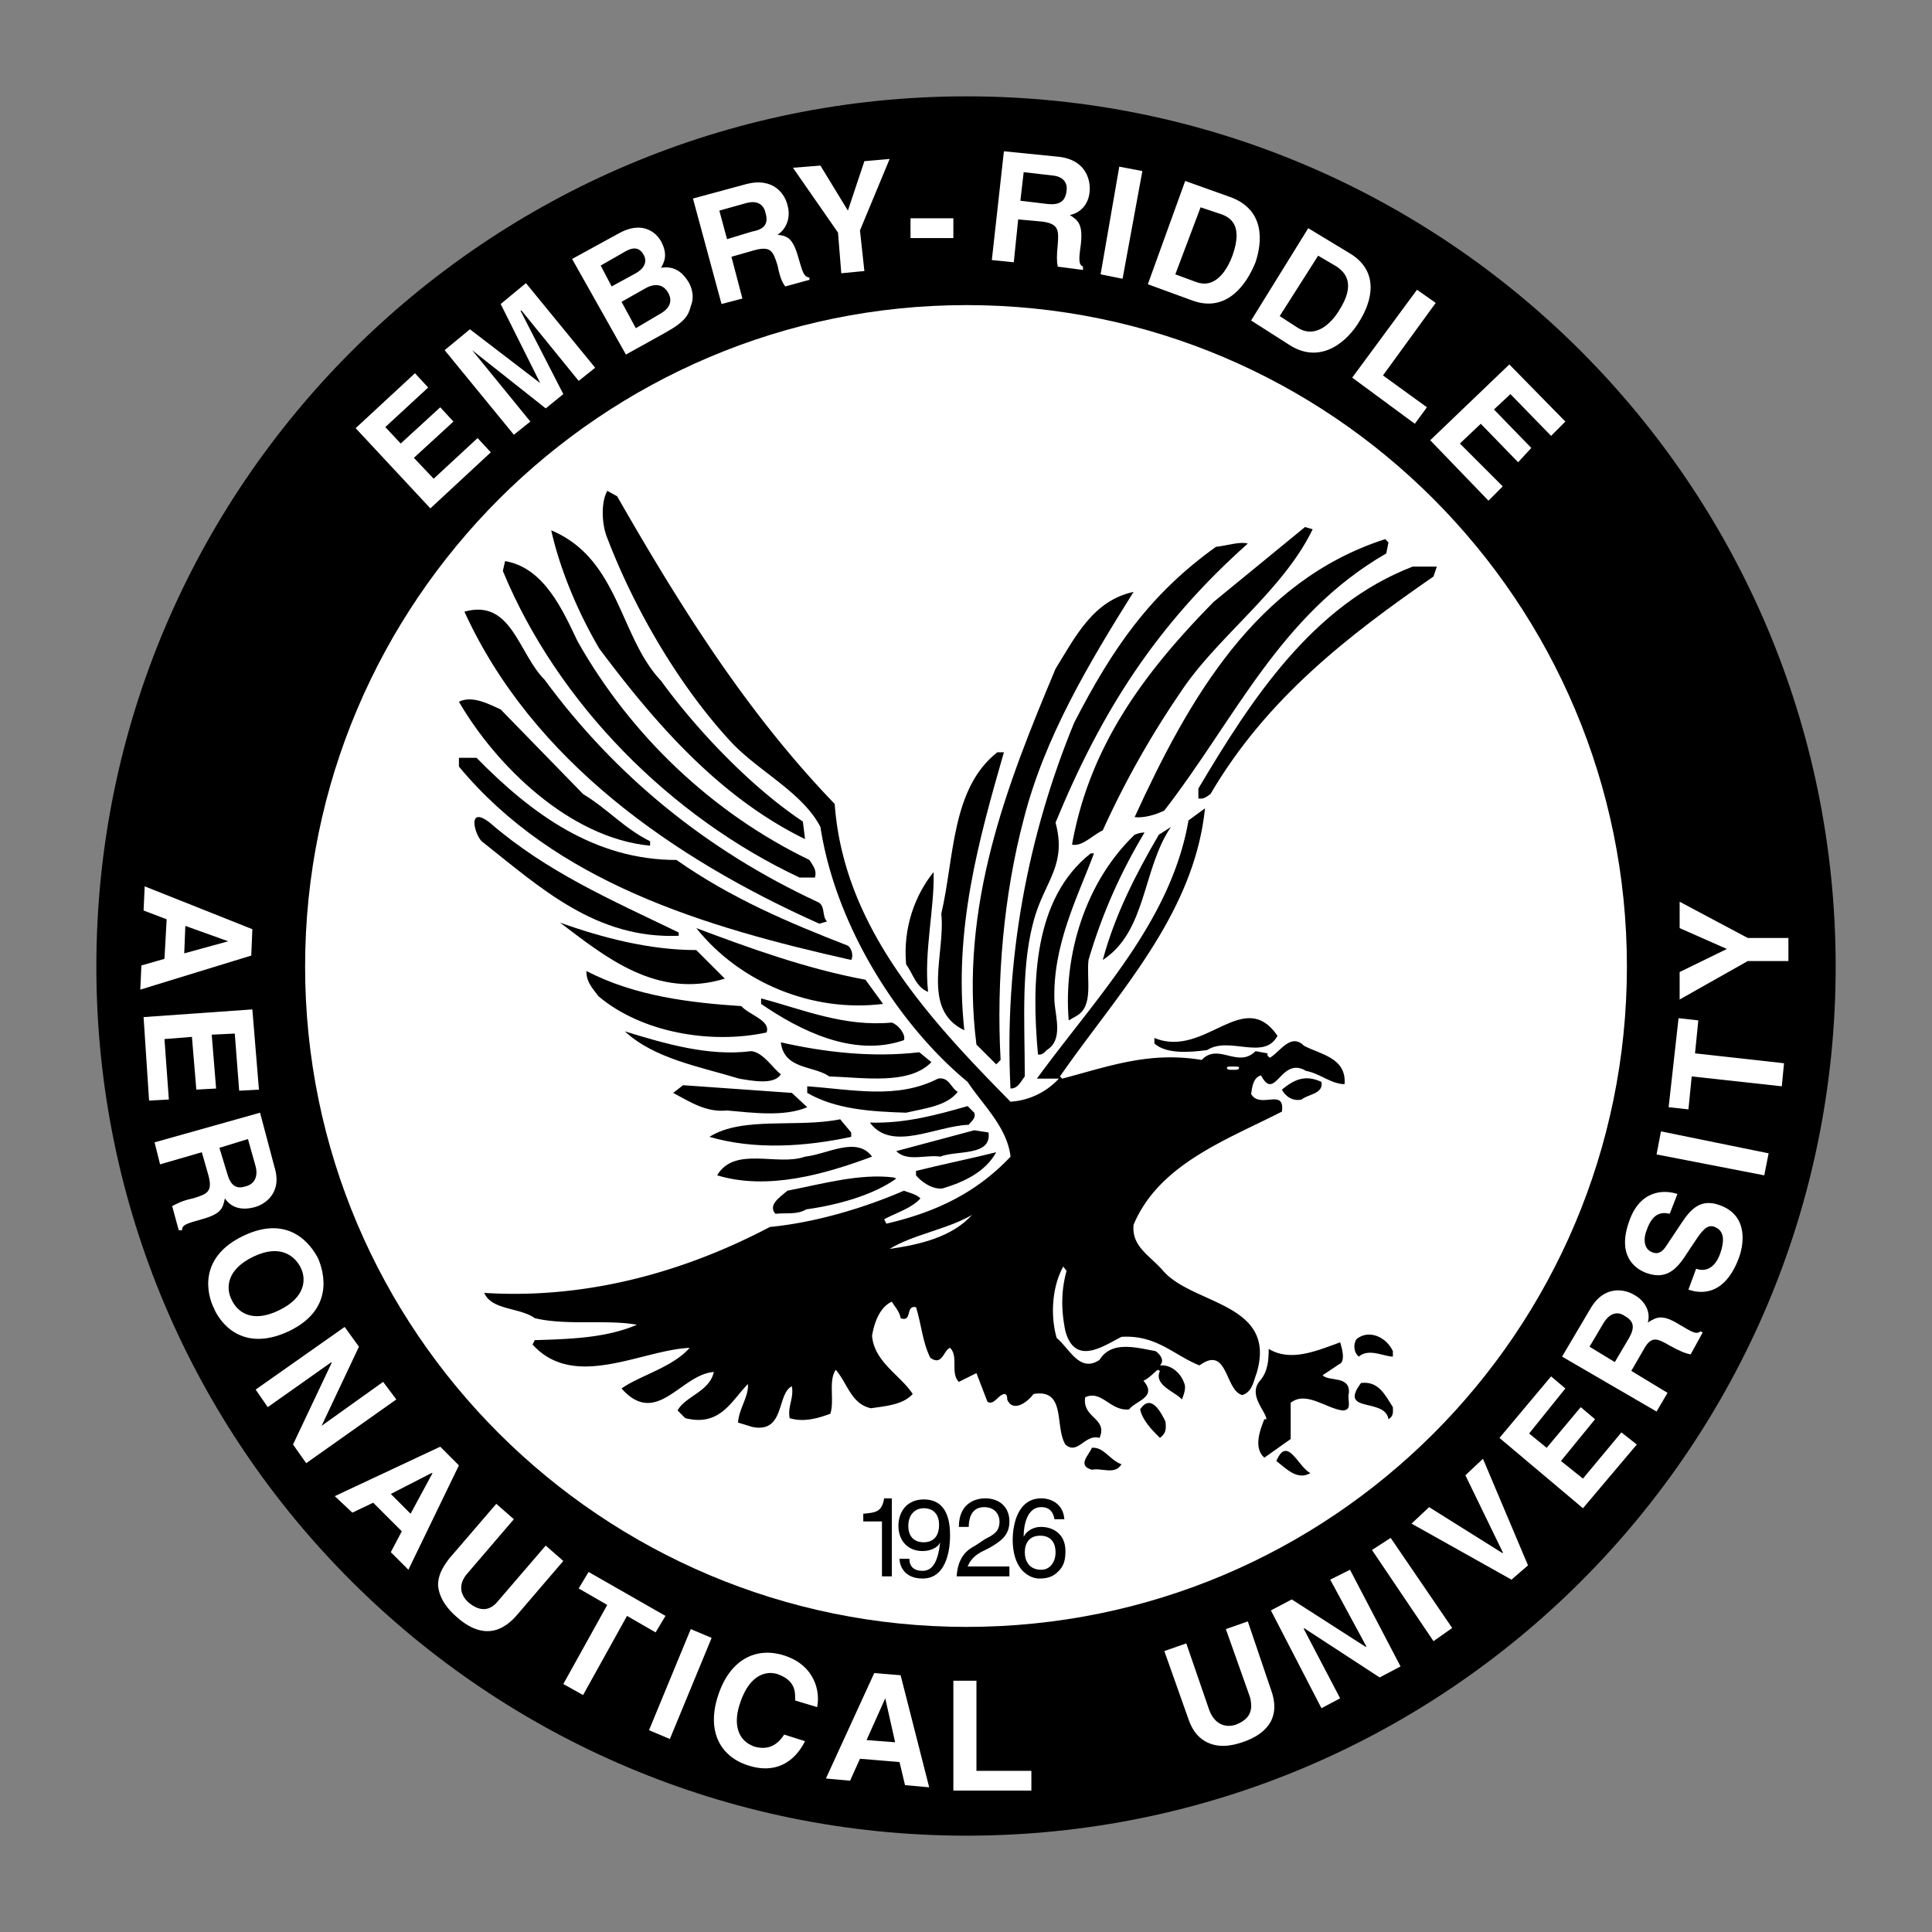 <svg xmlns="http://www.w3.org/2000/svg" width="2500" height="2500" viewBox="0 0 192.756 192.756"><rect x="0" y="0" width="192.756" height="192.756" fill="#808080" stroke="none"/><g fill-rule="evenodd" clip-rule="evenodd"><path fill="#fff" fill-opacity="0" d="M0 0h192.756v192.756H0V0z"/><path d="M96.433 183.145c47.905 0 86.712-38.807 86.712-86.711 0-47.906-38.807-86.821-86.712-86.821S9.613 48.529 9.613 96.434c-.001 47.904 38.915 86.711 86.82 86.711z"/><path d="M84.813 177.662l-2.412-.219 4.823-10.523 2.631.219 2.85 11.182-2.411-.219-.548-2.303-3.947-.328-.986 2.191zm1.645-4.055l2.85.219-.986-4.385-1.864 4.166zM79.332 169.66c0-.768.109-1.973-1.753-2.631-.987-.328-2.741-.109-3.728 2.85-.658 1.865-.438 3.729 1.425 4.385 1.206.33 2.192 0 2.96-1.205l2.083.658c-1.096 2.191-3.07 3.289-5.701 2.412-2.74-.877-4.165-3.398-2.959-7.016 1.207-3.619 3.836-4.824 6.578-3.947 3.069.986 3.617 3.617 3.288 5.152l-2.193-.658zM66.834 173.496l-2.082-.875 4.166-10.086 2.082.877-4.166 10.084zM58.175 169.113l-1.973-1.097 4.384-7.893-2.85-1.644.987-1.645 7.673 4.385-.986 1.644-2.851-1.644-4.384 7.894zM51.597 161.109c-1.863 2.193-3.946 2.084-6.029.219-.768-.656-1.754-1.754-1.864-3.178 0-.986.438-1.754 1.096-2.631l4.714-5.482 1.754 1.535-4.604 5.371c-.987 1.098-.768 2.193.109 2.961 1.206.986 2.192.768 2.96-.219l4.713-5.482 1.754 1.535-4.603 5.371zM35.154 150.916l-1.754-1.645 10.524-4.934 1.863 1.863-5.042 10.414-1.754-1.754 1.096-2.082-2.851-2.852-2.082.99zm3.837-1.865l1.973 1.975 2.192-4.057h-.109l-4.056 2.082zM38.224 137.869l1.315 1.754-8.989 6.359-1.315-1.863 3.837-8.113v-.11l-6.359 4.495-1.206-1.754 8.88-6.248 1.425 1.972-3.728 7.895 6.14-4.387zM31.756 125.592c.548 1.316 1.644 5.043-2.96 7.236-4.714 2.191-6.906-.986-7.454-2.303-.658-1.314-1.645-5.043 2.959-7.234 4.605-2.193 6.797.986 7.455 2.301zm-8.661 4.056c.548 1.205 1.974 2.412 4.714 1.096 2.741-1.314 2.741-3.178 2.192-4.275-.548-1.096-1.973-2.41-4.714-1.096-2.739 1.315-2.739 3.18-2.192 4.275zM25.946 111.014l1.425 5.371c.877 2.74-1.096 3.836-1.973 4.055-1.206.33-2.303.109-2.96-.877-.219.986-.329 1.535-2.302 2.082-1.535.439-1.974.549-1.974 1.098h-.329l-.657-2.412c.438-.219.986-.547 2.083-.768 1.425-.438 1.973-.656 1.535-2.301l-.658-2.303-4.166 1.207-.548-2.193 10.524-2.959zm-3.289 6.027c.329 1.207.877 1.645 1.863 1.316.548-.109 1.316-.658.987-1.973l-.768-2.742-2.85.877.768 2.522zM23.863 108.82l-.439-5.701-2.301.111.438 5.372-1.973.109-.439-5.262-2.74.219.438 6.029-1.972.11-.549-8.332 10.852-.766.658 8.002-1.973.109zM14.326 90.842l.11-2.411 10.742 4.274-.109 2.631-11.071 3.398.109-2.411 2.302-.658.219-3.946-2.302-.877zm4.166 1.535l-.11 2.74 4.385-1.205-4.275-1.535zM97.42 176.676h5.48v1.972h-7.783v-10.96h2.303v8.988zM126.799 168.564c.986 2.631-.221 4.385-2.852 5.262-.986.328-2.412.658-3.727-.109-.768-.439-1.314-1.207-1.645-2.193l-2.41-6.797 2.191-.766 2.303 6.686c.547 1.426 1.645 1.754 2.631 1.426 1.424-.549 1.754-1.426 1.424-2.74l-2.41-6.797 2.191-.768 2.304 6.796zM132.717 157.602l1.974-.987 5.043 9.647-2.084 1.095-7.562-4.931v.109l3.617 6.906-1.863.987-5.043-9.756 2.082-1.098 7.344 4.715h.111l-3.619-6.687zM144.885 162.426l-1.864 1.314-6.138-9.097 1.863-1.207 6.139 8.99zM146.201 147.188l1.754-1.645 4.494 10.633-1.644 1.426-9.975-5.59 1.754-1.645 7.344 4.604v-.11l-3.727-7.673zM156.176 138.527l-3.615 4.494 1.751 1.426 3.399-4.056 1.426 1.207-3.399 4.166 2.194 1.754 3.836-4.606 1.535 1.207-5.371 6.358-8.332-7.016 5.152-6.139 1.424 1.205zM155.848 135.35l2.85-4.824c1.426-2.412 3.508-1.863 4.385-1.314.988.547 1.645 1.643 1.316 2.74.877-.549 1.426-.877 3.18.219 1.314.768 1.645.986 2.082.658l.219.109-1.205 2.191c-.549-.109-1.096-.328-2.082-.877-1.316-.768-1.865-.986-2.631.439l-1.207 2.082 3.617 2.193-1.096 1.863-9.428-5.479zm6.687-1.866c.547-.986.547-1.643-.439-2.191-.438-.33-1.314-.549-2.082.658l-1.426 2.41 2.521 1.535 1.426-2.412zM169.223 126.578c.547.221 1.754.33 2.41-1.533.33-.986.549-2.193-.547-2.631-.768-.33-1.316.438-1.973 1.424l-.658.986c-.986 1.535-1.975 2.961-4.166 2.193-1.207-.439-2.961-1.754-1.754-5.152 1.096-3.18 3.508-3.18 4.822-2.74l-.766 1.973c-.549-.109-1.645-.328-2.303 1.645-.328.768-.328 1.863.549 2.193.766.328 1.205-.33 1.424-.658l1.535-2.303c.877-1.314 1.863-2.412 3.727-1.754 3.18 1.098 2.303 4.385 1.973 5.262-1.424 3.836-3.836 3.617-5.041 3.18l.768-2.085zM176.457 115.068l-.437 2.194-10.745-2.084.44-2.301 10.742 2.191zM177.992 106.08l-.221 2.301-8.988-.986-.328 3.289-1.975-.219.989-8.881 1.972.221-.328 3.289 8.879.986zM178.43 93.583v2.302h-4.055l-6.797 3.836V96.98l4.713-2.301-4.713-2.083v-2.631l6.797 3.618h4.055zM42.718 38.662l-4.275 3.946 1.535 1.644 3.946-3.617 1.315 1.425-3.946 3.618 1.973 2.083 4.385-4.056 1.315 1.424-6.028 5.592-7.455-8.003 5.92-5.481 1.315 1.425zM59.38 36.689l-1.644 1.315-5.7-7.015h-.11l4.276 8.331-1.755 1.425-7.344-5.809 5.81 7.124-1.644 1.316-6.906-8.44 2.521-2.084 7.016 5.372-3.947-7.893 2.522-2.082 6.905 8.44zM57.079 25.836l4.604-2.521c2.302-1.315 3.727-.22 4.274.768.768 1.425.22 2.192 0 2.631 1.426-.22 2.193.548 2.741 1.425.438.768.548 1.644.219 2.412-.219.877-.548 1.534-2.521 2.631l-3.946 2.193-5.371-9.539zm6.358 6.906l2.412-1.424c.986-.548 1.315-1.316.767-2.192-.548-.877-1.425-.768-2.083-.438l-2.521 1.425 1.425 2.629zm-2.412-4.165l2.412-1.315c.767-.439 1.206-1.096.767-1.864s-1.096-.768-1.973-.219l-2.302 1.315 1.096 2.083zM69.137 19.808l5.262-1.426c2.85-.767 3.946 1.097 4.166 2.083.329 1.096 0 2.302-.986 2.959.986.11 1.534.329 2.082 2.303.438 1.535.549 1.863 1.096 1.973v.22l-2.412.658c-.329-.438-.548-.987-.766-2.083-.439-1.425-.658-1.973-2.303-1.534l-2.302.658 1.096 4.165-2.083.548-2.85-10.524zm5.92 3.287c1.206-.218 1.644-.767 1.315-1.863-.109-.548-.548-1.316-1.863-.986l-2.74.767.767 2.85 2.521-.768zM86.238 27.042l-2.302.22-.329-4.057-4.494-6.467 2.74-.219 2.74 4.494 1.645-4.932 2.521-.22-2.96 7.125.439 4.056zM90.842 21.781h4.275v1.972h-4.275v-1.972zM100.16 15.094l5.48.548c2.852.329 3.18 2.521 3.07 3.508-.109 1.206-.877 2.083-1.975 2.302.879.548 1.316.987 1.098 2.959-.219 1.535-.219 1.973.219 2.193v.329l-2.521-.329c-.109-.548-.109-1.096 0-2.193.109-1.425.109-2.083-1.535-2.302l-2.412-.219-.438 4.275-2.191-.219 1.205-10.852zm4.385 5.262c1.096.109 1.754-.22 1.863-1.316.109-.548-.109-1.424-1.424-1.534l-2.852-.329-.328 2.85 2.741.329zM112 27.81l-2.193-.439 1.863-10.743 2.303.439L112 27.81zM118.248 18.053l4.604 1.645c3.398 1.315 3.07 4.494 2.412 6.468-.877 2.192-2.85 5.042-6.248 3.836l-4.496-1.644 3.728-10.305zm-.986 9.318l2.082.768c1.754.658 2.961-.877 3.617-2.631 1.096-3.069-.219-3.837-1.205-4.166l-1.973-.658-2.521 6.687zM130.525 22.767l4.166 2.521c3.068 1.863 2.082 4.933.986 6.687-1.205 2.083-3.836 4.385-6.906 2.521l-3.947-2.521 5.701-9.208zm-2.849 8.77l1.863 1.206c1.645.987 3.178-.329 4.055-1.753 1.756-2.74.549-3.837-.219-4.385l-1.863-1.096-3.836 6.028zM137.98 37.457l4.385 3.178-1.207 1.645-6.248-4.604 6.467-8.77 1.865 1.315-5.262 7.236zM154.752 43.486l-4.057-4.166-1.644 1.534 3.728 3.837-1.316 1.426-3.727-3.837-2.084 1.972 4.276 4.276-1.424 1.425-5.811-6.029 7.893-7.564 5.59 5.7-1.424 1.426z" fill="#fff"/><path d="M96.433 162.316c36.396 0 65.884-29.488 65.884-65.883 0-36.395-29.488-65.993-65.884-65.993-36.394 0-65.992 29.598-65.992 65.993-.001 36.395 29.598 65.883 65.992 65.883z" fill="#fff"/><path d="M61.573 49.515c6.468 11.292 13.045 21.706 21.706 30.695.876 12.167 9.208 21.265 17.54 29.707a7.193 7.193 0 0 0 4.822-2.301h-2.191c5.92-8.113 13.373-15.677 15.127-25.762l1.645-1.206c-1.096 10.633-8.77 18.526-14.471 26.747l.221.221c4.604-1.207 8.66-2.742 13.92-1.865 1.645-1.754 3.619.879 5.373-.877l1.205.221c-.109.219.109.328.219.438.988-.547 2.084-2.521 3.4-1.205 1.643.877 4.273 1.205 4.055 3.836-1.314 0-2.521-1.096-3.836-1.314-2.521-1.535-3.07 3.178-4.494.438-.768.219-.877 1.096-.988 1.863.877 1.535 3.398-.656 3.07 1.754-5.59 2.852-12.277 5.264-14.799 11.291-.219 2.193 1.645 3.07 2.959 4.605 2.961 3.398 11.4 3.178 9.318 10.193-.328.877-.438 1.863-1.426 2.193-1.754-.439-1.424-5.043-4.273-2.959-2.521-.988-4.277-3.07-7.783-2.85-1.756.875-4.605 2.959-5.592-.549-.439-2.084-.439-4.057.109-6.029l-.328-.439c-1.096 1.973-1.316 4.824-.658 7.125 1.314 1.098 2.303 3.508 4.275 2.193 1.205-1.973 3.727-1.205 5.59-.877.33.219.988.877.439 1.426 1.096-.111 2.082.766 2.412 1.754.219.438 0 1.096-.221 1.643-.656-.768-2.85-1.424-2.191-2.85l-.219-.109c-.439.328-.768.768-1.426 1.096 1.426 1.645-.768 1.975-1.426 2.852-1.863.219-2.74-1.975-4.385-1.207-.328 2.084 2.303 2.084 1.426 4.057-1.426-.439-2.193 1.754-3.398.658-1.096-1.754.109-5.592-3.18-5.043-.656.877-2.082 1.863-2.631.547 0-.219 0-.438-.219-.547-.658 0-1.096 1.205-1.754.768l-1.096-2.852-1.754.877c-.877-.877 0-2.52-.877-3.396-.658.219-.768 1.863-1.973.986-.768-1.535-.877-3.289-1.425-5.043-1.096-.219-.329 1.535-1.535 1.096-.109-.658-.548-1.096-.877-1.645-1.206.549-1.754 2.084-1.973 3.398.219 2.631 2.85 3.947 4.056 5.811-.986 1.096-2.74 1.205-4.165 1.424-1.973-.438-2.303-2.41-3.508-3.836-.767 1.096-.109 3.07-.548 4.385-1.207.439-2.63.877-4.056.439-.219-1.207.439-1.975.219-3.18-1.535.768-.658 4.713-3.946 4.057l-1.425-.439c.11-1.426 1.096-2.631.986-3.836-1.644 1.645-2.74 4.275-6.248 3.398l-.767-.768c.767-1.426 3.179-1.865 3.618-3.838-3.289.221-5.701 5.592-9.209 1.645 1.864-1.314 5.043-2.082 6.797-4.055-4.823.219-11.51 4.273-15.676-.33l.22-.438c3.617-.109 7.125-.221 10.194-1.535-2.96-.549-7.016.109-10.194-.658-1.535-1.096-4.276-.768-5.043-2.521 10.415.658 20.17-2.191 28.502-6.576 4.494-.439 9.318-1.865 13.374-3.619.548.221 1.206.33 1.645.768-.877.986-2.411 1.426-3.617 2.082l.219.439c4.713-1.096 8.88-2.959 12.388-6.686-.33-2.961-2.852-5.262-4.276-7.455-6.796-5.592-13.155-15.457-14.689-25.433-1.754-3.398-6.029-5.481-8.77-8.331-5.042-5.372-9.646-13.045-12.497-20.499-.548-1.316-.658-3.508 0-4.714l.984.546z"/><path d="M130.963 52.804c-2.959 6.138-9.537 10.743-13.154 16.224a90.908 90.908 0 0 0-7.783 13.812c-1.096.548-2.082 1.644-3.068 1.425 1.754-9.866 7.234-17.211 14.141-24.227l9.1-7.454.764.22zM65.958 67.931c3.508 4.824 8.88 10.524 14.142 14.031l.22 1.754c-8.771-4.276-15.237-11.949-20.5-18.965-2.083-3.508-3.947-7.893-4.823-11.839 6.795 2.851 6.795 10.634 10.961 15.019z"/><path d="M138.527 54.119l-.219 1.096c-10.633 6.139-15.018 16.443-22.143 25.651-.879.439-2.084.768-2.961.658 5.371-11.729 12.059-23.569 24.994-27.734l.329.329zM124.496 54.228c-9.1 8.112-14.58 16.663-19.184 27.844 1.096 4.056-.877 5.701-1.975 9.099-1.533 4.823-1.094 10.633-1.094 16.223-.439.549-.66 1.207-1.426 1.207-.658-12.827 1.754-25.323 6.357-36.505 3.838-7.454 7.564-12.825 14.141-17.539 1.099-.109 2.304-.548 3.181-.329zM57.626 63.985c5.263 9.318 13.374 17.1 23.13 21.814.329.548.768.987.548 1.754H79.77c-12.827-6.029-24.117-17.32-29.599-30.585l.219-.986c3.948.658 5.812 5.043 7.236 8.003z"/><path d="M143.021 57.517c-8.549 5.92-16.662 12.168-22.252 21.706-.33.218-.658.548-1.207.438v-.986c5.262-8.879 11.4-18.307 21.377-22.144h2.412l-.33.986zM113.096 59.052c-4.385 7.016-8.879 14.47-10.963 22.692-1.973 7.454-2.74 16.004-2.303 24.006l-.438.439-1.973-1.973c-1.754-13.813 3.068-25.981 7.893-37.492 1.973-3.178 3.727-6.795 7.784-7.672zM54.338 67.822c7.016 9.537 16.115 16.992 27.186 22.143.877.33.438 1.425.987 1.973l-.768.219c-14.47-6.467-28.611-16.223-35.407-31.132 4.713-1.316 5.371 4.165 8.002 6.797z"/><path d="M58.175 79.223c2.521 1.533 4.056 3.397 6.687 4.713v.438c-8.112-.768-15.457-8.112-19.074-14.36 1.315-.658 2.96.219 4.166.768l8.221 8.441zM100.16 75.057c-2.521 8.77-5.043 17.759-3.947 27.734-4.385-2.082-1.863-7.674-2.302-11.62 1.315-5.591.986-12.497 5.59-16.115h.659v.001z"/><path d="M47.542 75.605c5.59 5.7 11.838 10.194 19.95 10.194 5.481 3.837 11.182 6.249 17.101 8.551.439.329.548 1.096.33 1.425-14.69-3.289-29.598-7.782-39.135-19.293v-.877h1.754z"/><path d="M48.857 82.072c5.7 4.933 12.058 7.674 18.855 10.962v.329c-8.222.33-13.703-4.713-19.513-9.318-.767-.438-1.754-3.836.658-1.973zM110.025 95.775c1.207-4.494 3.289-8.55 5.592-12.497l1.205-.768c-2.849 4.166-2.41 10.415-6.797 13.265z"/><path d="M114.191 83.059c-2.301 3.837-4.166 7.893-5.59 12.716-.221 1.973.547 4.604-1.207 5.59l-.768.439c-.547-6.468 1.645-13.812 6.578-18.526.329-.11.55-.219.987-.219z"/><path d="M109.148 85.142c-1.645 4.385-4.164 9.208-3.945 14.8.109 1.533.877 3.836-.768 4.822-.109.109-.439.549-.877.439-.658-7.234-.439-15.567 5.262-20.062h.328v.001zM92.596 98.955c-1.206-.439-1.535-1.865-2.192-2.742-.329-3.617.877-6.906 2.74-9.208.11 3.618-.987 8.003-.548 11.95zM69.465 94.789l2.851 2.85c-6.796 2.082-11.949-2.193-16.443-5.591 4.275 1.535 8.989 2.741 13.592 2.741zM86.348 97.748l1.754 2.412c-7.016.877-14.25-2.082-18.636-7.564 5.262 1.973 10.962 4.056 16.882 5.152zM73.96 100.379c.767.877 2.96 1.426 2.521 2.631-5.591 1.207-12.497 0-16.772-3.617-.658-.877-1.206-1.424-1.206-2.521 4.825 2.521 10.415 3.179 15.457 3.507zM88.979 102.023c.658.221 1.425 1.207 1.206 1.754-5.042 1.754-10.413-.986-14.25-3.617v-.549c4.164 1.098 8.22 2.852 13.044 2.412zM127.455 103.34c-1.314 2.521-4.822 0-7.016 1.424-1.645.221-4.055.439-5.262-.656v-.549c5.044 2.082 8.88-5.153 12.278-.219zM74.947 104.873c1.206.111 2.192 1.756 2.959 2.303-.657 1.096-2.849.658-4.165.439-3.947-1.207-8.441-1.975-11.401-4.715 3.947 1.207 8.332 2.522 12.607 1.973zM91.719 104.984l1.206.986c-2.193 2.301-6.797 1.533-10.195 1.424-1.535-1.096-4.494-.656-4.824-3.398 4.386.988 9.099 1.535 13.813.988z"/><path d="M95.556 108.93c-1.096 1.426-3.289 1.645-5.152 2.084-3.508-.111-7.016-.33-9.866-1.975v-.658c4.604.33 8.989 1.316 13.045-.766 1.096-.22 1.315.987 1.973 1.315zM131.842 107.943c.219 1.205-1.316 1.205-1.975 1.754-.877.219-1.645-.328-1.973-.986 1.206-.986 2.303-1.535 3.948-.768zM80.538 110.465c-2.302.986-5.481.549-8.002.328-2.083.221-3.727-.877-5.372-1.754l.987-.768 10.852.768 1.535 1.426zM97.199 111.014c.221.547-.329.877-.547 1.205-3.289.109-7.673 2.74-9.866-.219 3.508.109 6.687-.768 9.756-1.645l.657.659zM84.923 112.986v.438c-4.604.988-9.647 1.316-14.141 0 3.288-2.082 8.77-.877 13.044-1.754l1.097 1.316zM98.625 112.986c.33 2.412-3.179 1.754-4.823 2.412-1.425-.221-3.289.547-4.384-.549l7.782-2.082 1.425.219zM87.005 115.398c-4.714 1.754-10.414 3.396-15.457 1.863 1.754-2.961 6.03-.877 8.771-1.863 2.192-.22 5.152-2.084 6.686 0zM99.393 114.959c-1.096 1.973-3.179 2.959-5.372 3.617-1.096.109-2.192-.768-2.631-1.314v-.439c2.631-.657 5.372-1.206 8.003-1.864zM89.417 117.59c-2.303 1.645-5.811 2.631-8.989 3.07-.877.547-1.973.328-3.069.438-.768-.877.438-1.645 1.206-2.303 3.398-.656 7.235-1.754 10.633-1.314l.219.109z"/><path d="M96.981 121.207c-1.973 2.193-5.152 2.961-8.222 3.398 2.302-1.425 5.81-1.972 8.222-3.398z" fill="#fff"/><path d="M138.967 134.801v.549c-.877 0-2.412-.877-3.398 0-.549-.439-.549-1.316-.219-1.754 1.205-.989 2.959-.219 3.617 1.205zM133.705 133.924c.219.658.547 1.973-.111 2.191l-1.643 1.098c.656.656 2.74 0 2.631 1.754-.221.656.438 1.754-.658 1.754-1.645-.221-3.617-1.975-5.152-.768v3.617l-2.631 1.863c-1.096-.986-.439-2.74 0-3.836h.219c-.109-.877-1.863-2.412-.658-3.838.768-.877.877-1.973.877-3.178 2.192 1.315 4.714.22 7.126-.657z"/><path d="M138.967 140.391c0 .439.109.877-.439 1.207-.328-2.193-5.043-.549-2.74-3.617 1.753-.221 2.411 1.205 3.179 2.41zM116.275 141.816c.109.877 0 1.205-.549 1.645-.768-.768-1.754-1.754-1.973-2.85 1.097-1.644 2.083.328 2.522 1.205zM111.891 146.092c-.658 1.096-1.975.328-2.961.547-1.535-.438-.219-1.533 0-2.191 1.205-.11 1.754 1.206 2.961 1.644zM130.744 146.969c-1.316.768-2.412-.439-3.398-1.205 1.095-2.631 2.193.656 3.398 1.205z"/><path d="M122.961 106.738c.439 0 .658 0 .658-.221 0-.109-.219-.109-.658-.109-.328 0-.547 0-.547.109 0 .221.219.221.547.221z" fill="#fff"/><path d="M88.979 157.273h-.986v-5.48h-1.864v-.768c1.315-.109 1.864-.221 2.083-1.535h.767v7.783zM89.636 152.23c0-1.426.877-2.631 2.521-2.631 2.412 0 2.631 2.303 2.631 3.617 0 .768-.109 4.275-2.741 4.275-1.864 0-2.302-1.316-2.302-1.973h.986c0 .768.439 1.205 1.315 1.205.987 0 1.535-.877 1.754-2.85-.219.549-.986.877-1.754.877-1.423.002-2.41-.984-2.41-2.52zm4.056-.109c0-.877-.438-1.645-1.535-1.645-.876 0-1.534.658-1.534 1.754 0 1.426.986 1.645 1.534 1.645s1.535-.219 1.535-1.754zM95.666 152.34c0-2.521 1.864-2.85 2.631-2.85 1.424 0 2.412.877 2.412 2.303 0 1.424-.879 1.973-1.975 2.631l-.877.438c-.987.549-1.206 1.205-1.315 1.426h4.167v.986h-5.263c.11-1.645.768-2.521 1.865-3.07l.986-.658c.877-.438 1.424-.766 1.424-1.752 0-.658-.438-1.426-1.533-1.426-1.426 0-1.536 1.426-1.536 1.973h-.986v-.001zM105.203 151.572c-.109-.656-.439-1.205-1.316-1.205-1.535 0-1.754 2.082-1.754 2.85v.109c.219-.438.768-.986 1.754-.986s2.412.549 2.412 2.412c0 .768-.109 1.424-.658 1.973-.438.439-.877.768-1.973.768-.549 0-1.424-.328-1.973-1.205-.439-.658-.658-1.645-.658-2.631 0-1.645.547-4.166 2.85-4.166.986 0 2.193.547 2.303 2.082h-.987v-.001zm-1.316 5.043c.877 0 1.426-.768 1.426-1.754 0-.768-.328-1.645-1.535-1.645-1.096 0-1.533.768-1.533 1.645s.437 1.754 1.642 1.754z"/></g></svg>
